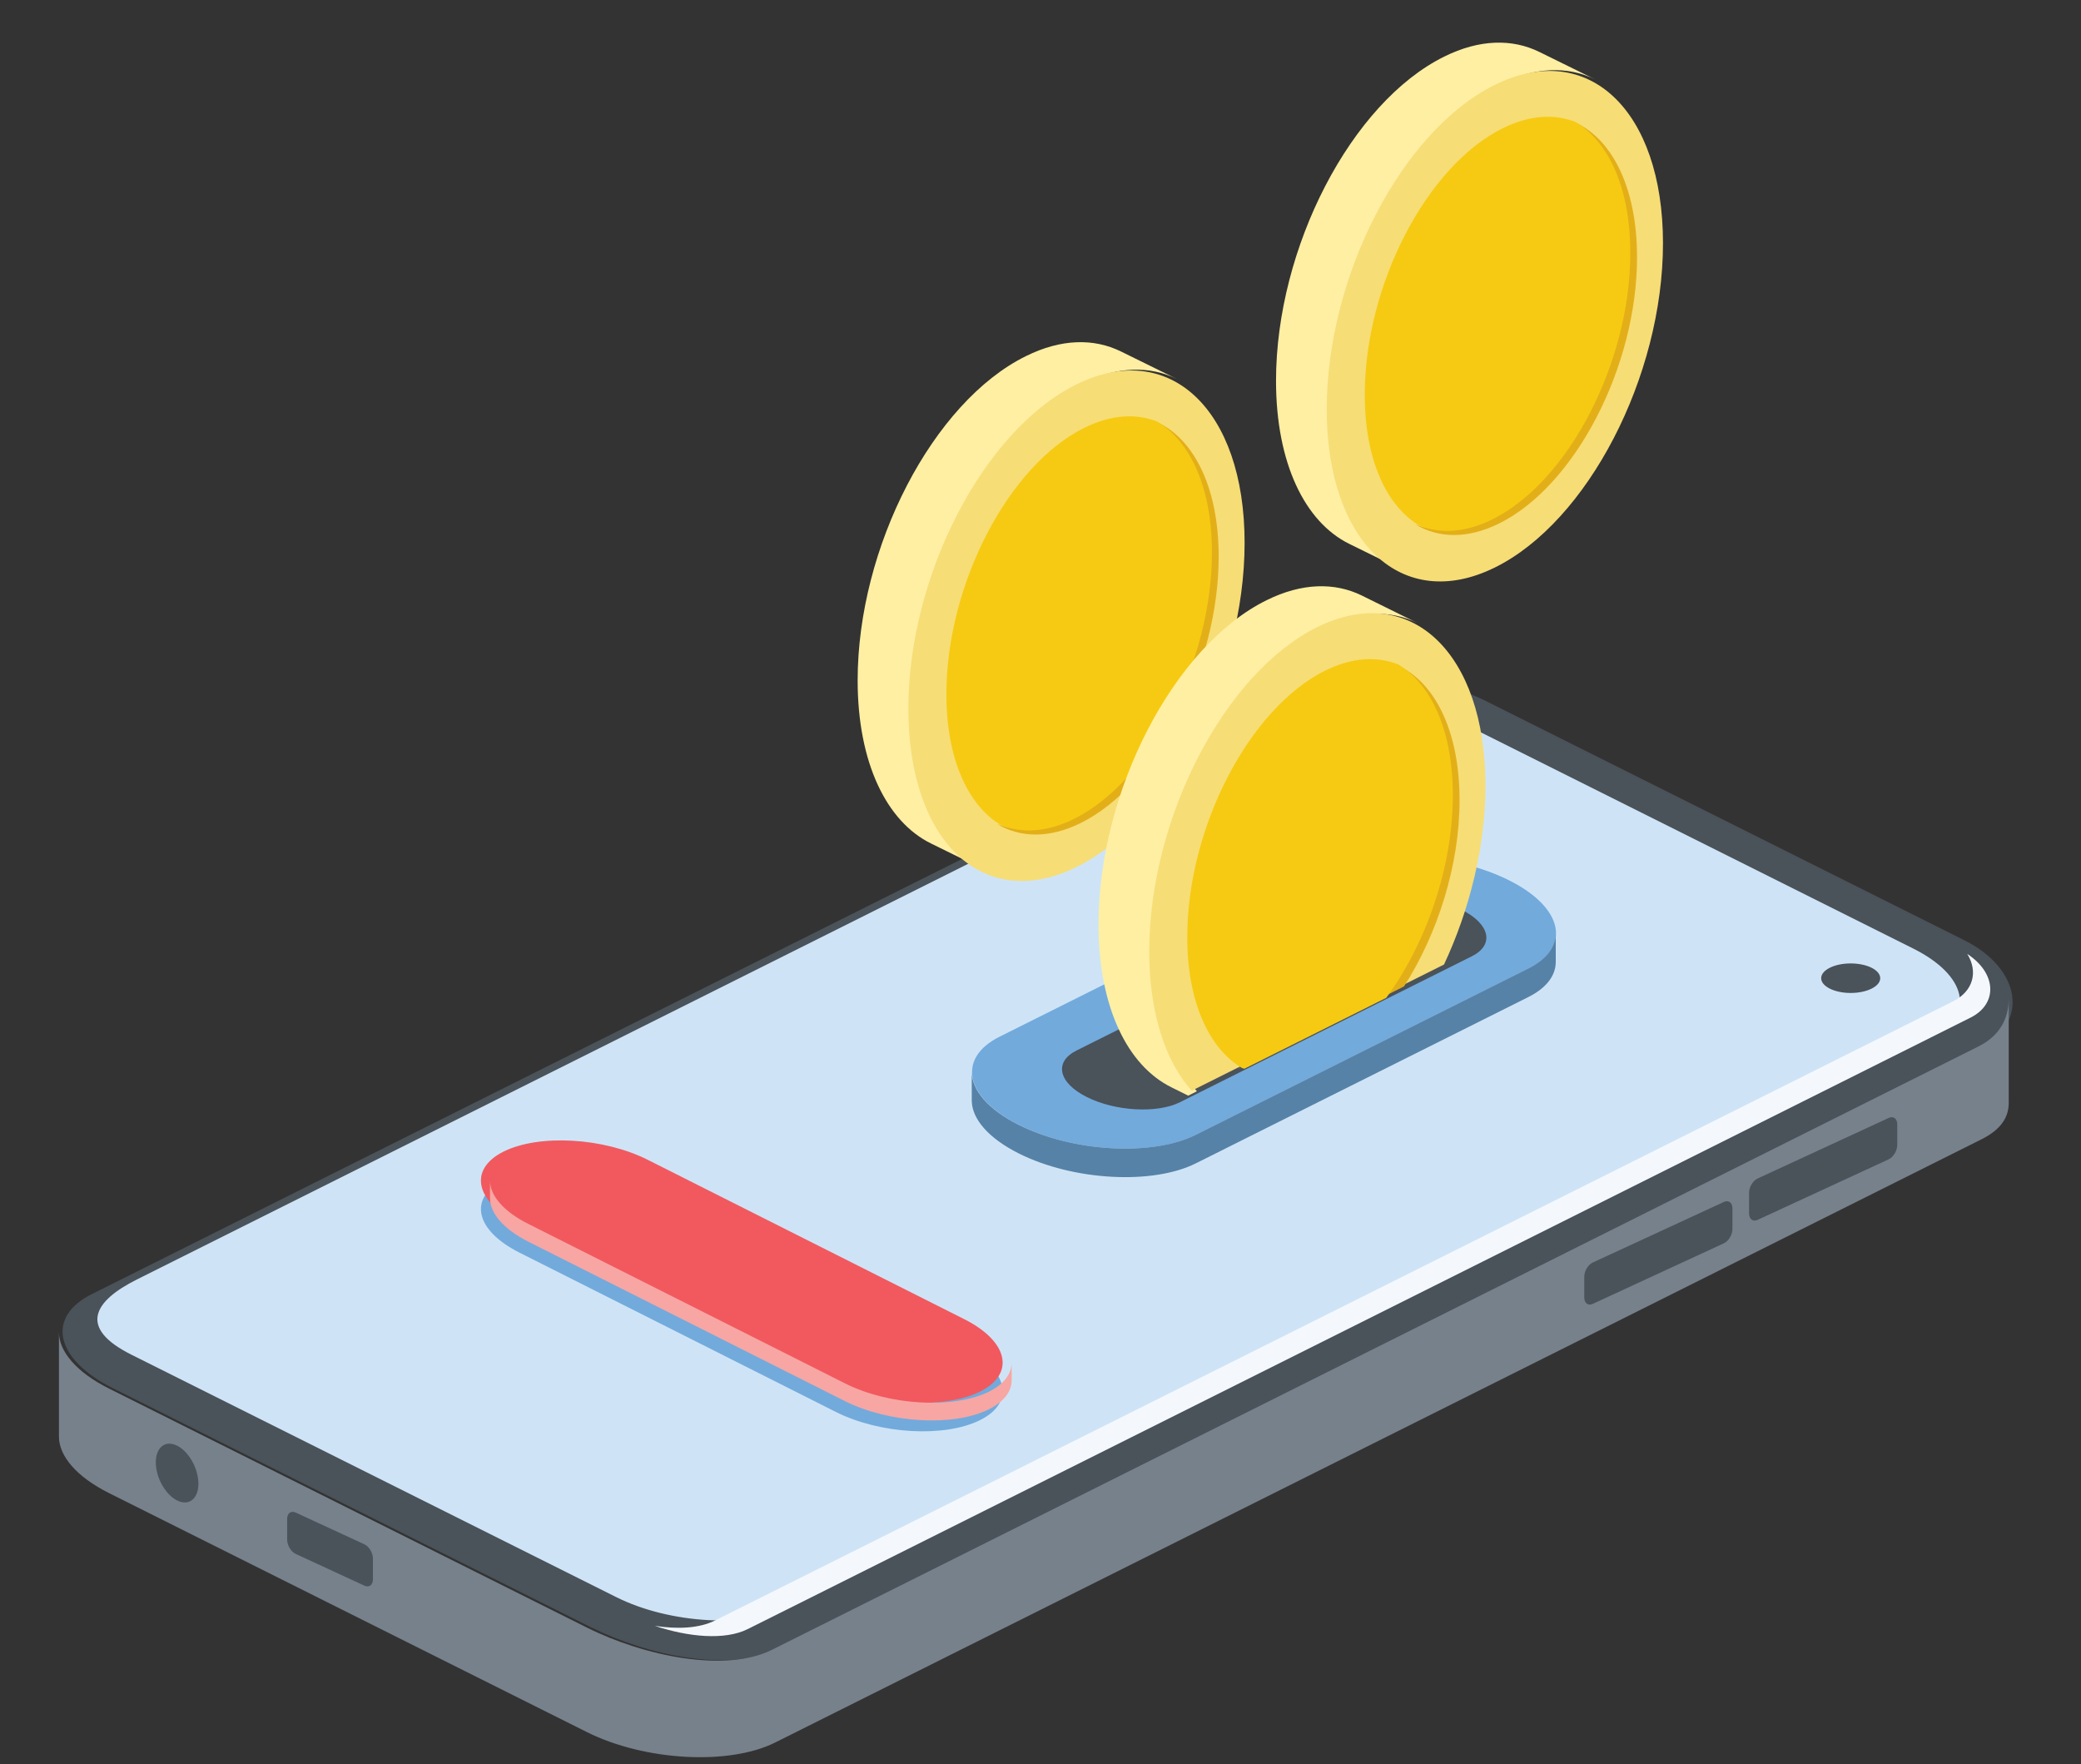 <svg width="151" height="128" viewBox="0 0 151 128" fill="none" xmlns="http://www.w3.org/2000/svg">
<rect x="0" y="0" width="151" height="128" fill="#333333" stroke="none"/>
<path fill-rule="evenodd" clip-rule="evenodd" d="M107.855 50.88C103.676 48.79 97.554 48.447 94.206 50.121L6.664 93.892C3.316 95.566 4.002 98.627 8.181 100.717L42.858 118.055C47.036 120.145 52.933 121.341 56.282 119.666L143.822 75.896C147.171 74.222 146.711 70.307 142.532 68.218L107.855 50.88Z" fill="#4A525A"/>
<path fill-rule="evenodd" clip-rule="evenodd" d="M105.445 52.132C101.549 50.184 95.861 49.869 92.746 51.426L9.921 92.839C6.806 94.396 5.638 96.341 9.526 98.285L44.721 115.882C48.609 117.826 54.297 118.141 57.412 116.584L140.236 75.172C143.351 73.614 142.721 70.77 138.833 68.826L105.445 52.132Z" fill="#CEE4F6"/>
<path fill-rule="evenodd" clip-rule="evenodd" d="M46.999 86.219C43.796 84.607 39.106 84.341 36.535 85.626C33.963 86.912 34.477 89.266 37.68 90.878L60.652 102.444C63.854 104.056 68.544 104.322 71.116 103.036C73.687 101.75 73.173 99.396 69.971 97.784L46.999 86.219Z" fill="#72AADC"/>
<path fill-rule="evenodd" clip-rule="evenodd" d="M46.999 84.149C43.796 82.537 39.106 82.271 36.535 83.556C33.963 84.842 34.477 87.196 37.68 88.809L60.652 100.374C63.854 101.986 68.544 102.252 71.116 100.966C73.687 99.68 73.173 97.326 69.971 95.714L46.999 84.149Z" fill="#F1595F"/>
<path fill-rule="evenodd" clip-rule="evenodd" d="M35.555 85.656C35.555 86.72 36.506 87.885 38.337 88.802L61.306 100.366C64.509 101.984 69.198 102.244 71.77 100.966C72.872 100.411 73.407 99.665 73.407 98.861V100.151C73.407 100.943 72.872 101.69 71.77 102.244C69.198 103.534 64.509 103.263 61.306 101.656L38.337 90.092C36.506 89.164 35.555 88.01 35.555 86.935V85.656Z" fill="#F7A6A3"/>
<path d="M134.289 72.045C135.472 72.045 136.432 71.565 136.432 70.974C136.432 70.382 135.472 69.902 134.289 69.902C133.106 69.902 132.146 70.382 132.146 70.974C132.146 71.565 133.106 72.045 134.289 72.045Z" fill="#4A525A"/>
<path fill-rule="evenodd" clip-rule="evenodd" d="M145.757 72.432V80.015C145.757 81.051 145.213 81.944 143.781 82.662L56.241 126.432C52.893 128.104 46.777 127.764 42.592 125.675L7.92 108.336C5.525 107.139 4.277 105.624 4.277 104.236V96.653C4.277 98.041 5.525 99.556 7.92 100.753L42.592 118.092C46.777 120.181 52.666 121.374 56.015 119.702L143.554 75.928C145.439 74.987 145.757 73.468 145.757 72.432Z" fill="#77818B"/>
<path d="M12.851 108.866C11.998 108.439 11.306 107.204 11.306 106.106C11.306 105.009 11.998 104.465 12.851 104.892C13.705 105.319 14.396 106.554 14.396 107.652C14.396 108.749 13.705 109.293 12.851 108.866Z" fill="#4A525A"/>
<path fill-rule="evenodd" clip-rule="evenodd" d="M27.06 113.083C27.06 112.67 26.783 112.206 26.442 112.049L21.454 109.745C21.113 109.587 20.836 109.794 20.836 110.208V111.71C20.836 112.123 21.113 112.586 21.454 112.744L26.442 115.048C26.783 115.206 27.06 114.999 27.06 114.585V113.083Z" fill="#4A525A"/>
<path fill-rule="evenodd" clip-rule="evenodd" d="M126.915 86.542C126.915 86.128 127.193 85.665 127.534 85.507L137.048 81.112C137.389 80.955 137.666 81.162 137.666 81.575V83.077C137.666 83.491 137.389 83.954 137.048 84.112L127.534 88.507C127.193 88.664 126.915 88.457 126.915 88.043V86.542Z" fill="#4A525A"/>
<path fill-rule="evenodd" clip-rule="evenodd" d="M114.956 92.636C114.956 92.222 115.234 91.759 115.575 91.602L125.089 87.207C125.43 87.049 125.707 87.256 125.707 87.67V89.171C125.707 89.585 125.43 90.048 125.089 90.206L115.575 94.601C115.234 94.758 114.956 94.551 114.956 94.138V92.636Z" fill="#4A525A"/>
<path fill-rule="evenodd" clip-rule="evenodd" d="M109.486 63.865C105.55 61.897 99.805 61.581 96.659 63.154L72.535 75.216C69.389 76.789 70.021 79.662 73.956 81.629C77.892 83.597 83.636 83.913 86.783 82.339L110.906 70.278C114.052 68.705 113.421 65.832 109.486 63.865Z" fill="#72AADC"/>
<path fill-rule="evenodd" clip-rule="evenodd" d="M112.888 67.718V69.788C112.888 70.762 112.234 71.678 110.889 72.346L86.769 84.408C83.622 85.981 77.872 85.664 73.937 83.695C71.727 82.586 70.557 81.206 70.514 79.916H70.512V77.766C70.512 79.078 71.684 80.504 73.937 81.624C77.872 83.593 83.622 83.91 86.769 82.337L110.889 70.275C112.234 69.607 112.888 68.691 112.888 67.718Z" fill="#5682A7"/>
<path fill-rule="evenodd" clip-rule="evenodd" d="M106.051 66.004C103.978 64.968 100.95 64.802 99.293 65.631L78.117 76.219C76.46 77.047 76.791 78.561 78.864 79.598C80.936 80.634 83.964 80.799 85.622 79.971L106.797 69.383C108.454 68.555 108.124 67.041 106.051 66.004Z" fill="#4A525A"/>
<path fill-rule="evenodd" clip-rule="evenodd" d="M71.59 63.183L67.532 61.187C64.344 59.609 62.232 55.355 62.232 49.365C62.232 39.702 67.698 29.158 74.447 25.836C76.994 24.573 79.375 24.534 81.341 25.503L85.399 27.499C83.432 26.53 81.051 26.569 78.505 27.832C71.756 31.155 66.29 41.699 66.29 51.362C66.29 57.351 68.402 61.605 71.59 63.183Z" fill="#FEEFA3"/>
<path d="M78.111 62.909C84.848 59.584 90.31 49.05 90.31 39.38C90.31 29.709 84.848 24.566 78.111 27.89C71.374 31.215 65.912 41.75 65.912 51.42C65.912 61.09 71.374 66.234 78.111 62.909Z" fill="#F6DD76"/>
<path fill-rule="evenodd" clip-rule="evenodd" d="M83.68 30.505C86.527 31.632 88.429 35.226 88.429 40.39C88.429 48.328 83.936 56.992 78.406 59.721C76.13 60.844 74.032 60.791 72.352 59.784C73.885 60.397 75.692 60.293 77.626 59.339C83.159 56.609 87.651 47.944 87.651 40.006C87.651 35.329 86.093 31.94 83.68 30.505Z" fill="#E3AF18"/>
<path fill-rule="evenodd" clip-rule="evenodd" d="M72.64 59.869C70.227 58.432 68.672 55.044 68.672 50.367C68.672 42.427 73.161 33.765 78.694 31.034C80.627 30.08 82.434 29.977 83.968 30.59C86.381 32.025 87.939 35.413 87.939 40.09C87.939 48.029 83.447 56.693 77.917 59.422C75.98 60.378 74.173 60.482 72.64 59.869Z" fill="#F6CA12"/>
<path fill-rule="evenodd" clip-rule="evenodd" d="M101.947 41.45L97.89 39.453C94.701 37.876 92.59 33.621 92.59 27.632C92.59 17.969 98.055 7.425 104.805 4.102C107.351 2.84 109.732 2.801 111.699 3.769L115.756 5.766C113.79 4.797 111.409 4.836 108.862 6.099C102.113 9.421 96.647 19.965 96.647 29.628C96.647 35.618 98.759 39.872 101.947 41.45Z" fill="#FEEFA3"/>
<path d="M108.469 41.176C115.206 37.851 120.668 27.316 120.668 17.646C120.668 7.976 115.206 2.832 108.469 6.157C101.731 9.482 96.269 20.016 96.269 29.687C96.269 39.357 101.731 44.501 108.469 41.176Z" fill="#F6DD76"/>
<path fill-rule="evenodd" clip-rule="evenodd" d="M114.038 8.771C116.885 9.898 118.786 13.492 118.786 18.656C118.786 26.594 114.293 35.259 108.764 37.988C106.488 39.111 104.39 39.057 102.709 38.05C104.243 38.664 106.05 38.56 107.983 37.606C113.516 34.875 118.009 26.211 118.009 18.273C118.009 13.596 116.451 10.206 114.038 8.771Z" fill="#E3AF18"/>
<path fill-rule="evenodd" clip-rule="evenodd" d="M102.997 38.135C100.584 36.699 99.029 33.311 99.029 28.633C99.029 20.693 103.519 12.031 109.052 9.301C110.985 8.347 112.792 8.243 114.326 8.857C116.739 10.292 118.297 13.679 118.297 18.357C118.297 26.295 113.804 34.96 108.274 37.689C106.338 38.644 104.531 38.749 102.997 38.135Z" fill="#F6CA12"/>
<path fill-rule="evenodd" clip-rule="evenodd" d="M86.218 79.495L85.01 78.895C81.811 77.322 79.711 73.068 79.711 67.071C79.711 57.407 85.177 46.861 91.911 43.546C94.471 42.279 96.848 42.245 98.811 43.207L102.866 45.21C100.903 44.237 98.526 44.282 95.966 45.538C89.233 48.864 83.767 59.41 83.767 69.073C83.767 73.532 84.932 77.028 86.847 79.178L86.218 79.495Z" fill="#FEEFA3"/>
<path fill-rule="evenodd" clip-rule="evenodd" d="M86.471 79.136C84.555 76.986 83.391 73.49 83.391 69.031C83.391 59.368 88.856 48.822 95.59 45.496C102.322 42.18 107.787 47.329 107.787 56.992C107.787 61.394 106.652 65.976 104.78 69.982L86.471 79.136Z" fill="#F6DD76"/>
<path fill-rule="evenodd" clip-rule="evenodd" d="M89.966 77.521C89.921 77.499 89.875 77.476 89.83 77.453C89.885 77.465 89.941 77.487 89.996 77.51L89.966 77.521ZM100.297 72.362C103.193 68.412 105.129 62.879 105.129 57.674C105.129 52.99 103.571 49.606 101.161 48.169C104.008 49.29 105.908 52.888 105.908 58.059C105.908 62.766 104.324 67.745 101.877 71.569L100.297 72.362Z" fill="#E3AF18"/>
<path fill-rule="evenodd" clip-rule="evenodd" d="M90.286 77.547C90.231 77.525 90.175 77.502 90.12 77.491C87.709 76.054 86.15 72.659 86.15 67.986C86.15 60.043 90.642 51.386 96.174 48.648C98.108 47.698 99.915 47.596 101.451 48.207C103.861 49.644 105.419 53.027 105.419 57.712C105.419 62.917 103.483 68.45 100.586 72.399L90.286 77.547Z" fill="#F6CA12"/>
<path fill-rule="evenodd" clip-rule="evenodd" d="M142.745 69.212C144.886 70.612 144.977 72.84 142.981 73.836L54.26 118.197C52.575 119.04 49.896 118.762 47.514 117.963C49.155 118.219 50.734 118.146 51.871 117.582L141.698 72.664C143.2 71.916 143.543 70.487 142.745 69.212Z" fill="#F4F8FD"/>
</svg>
